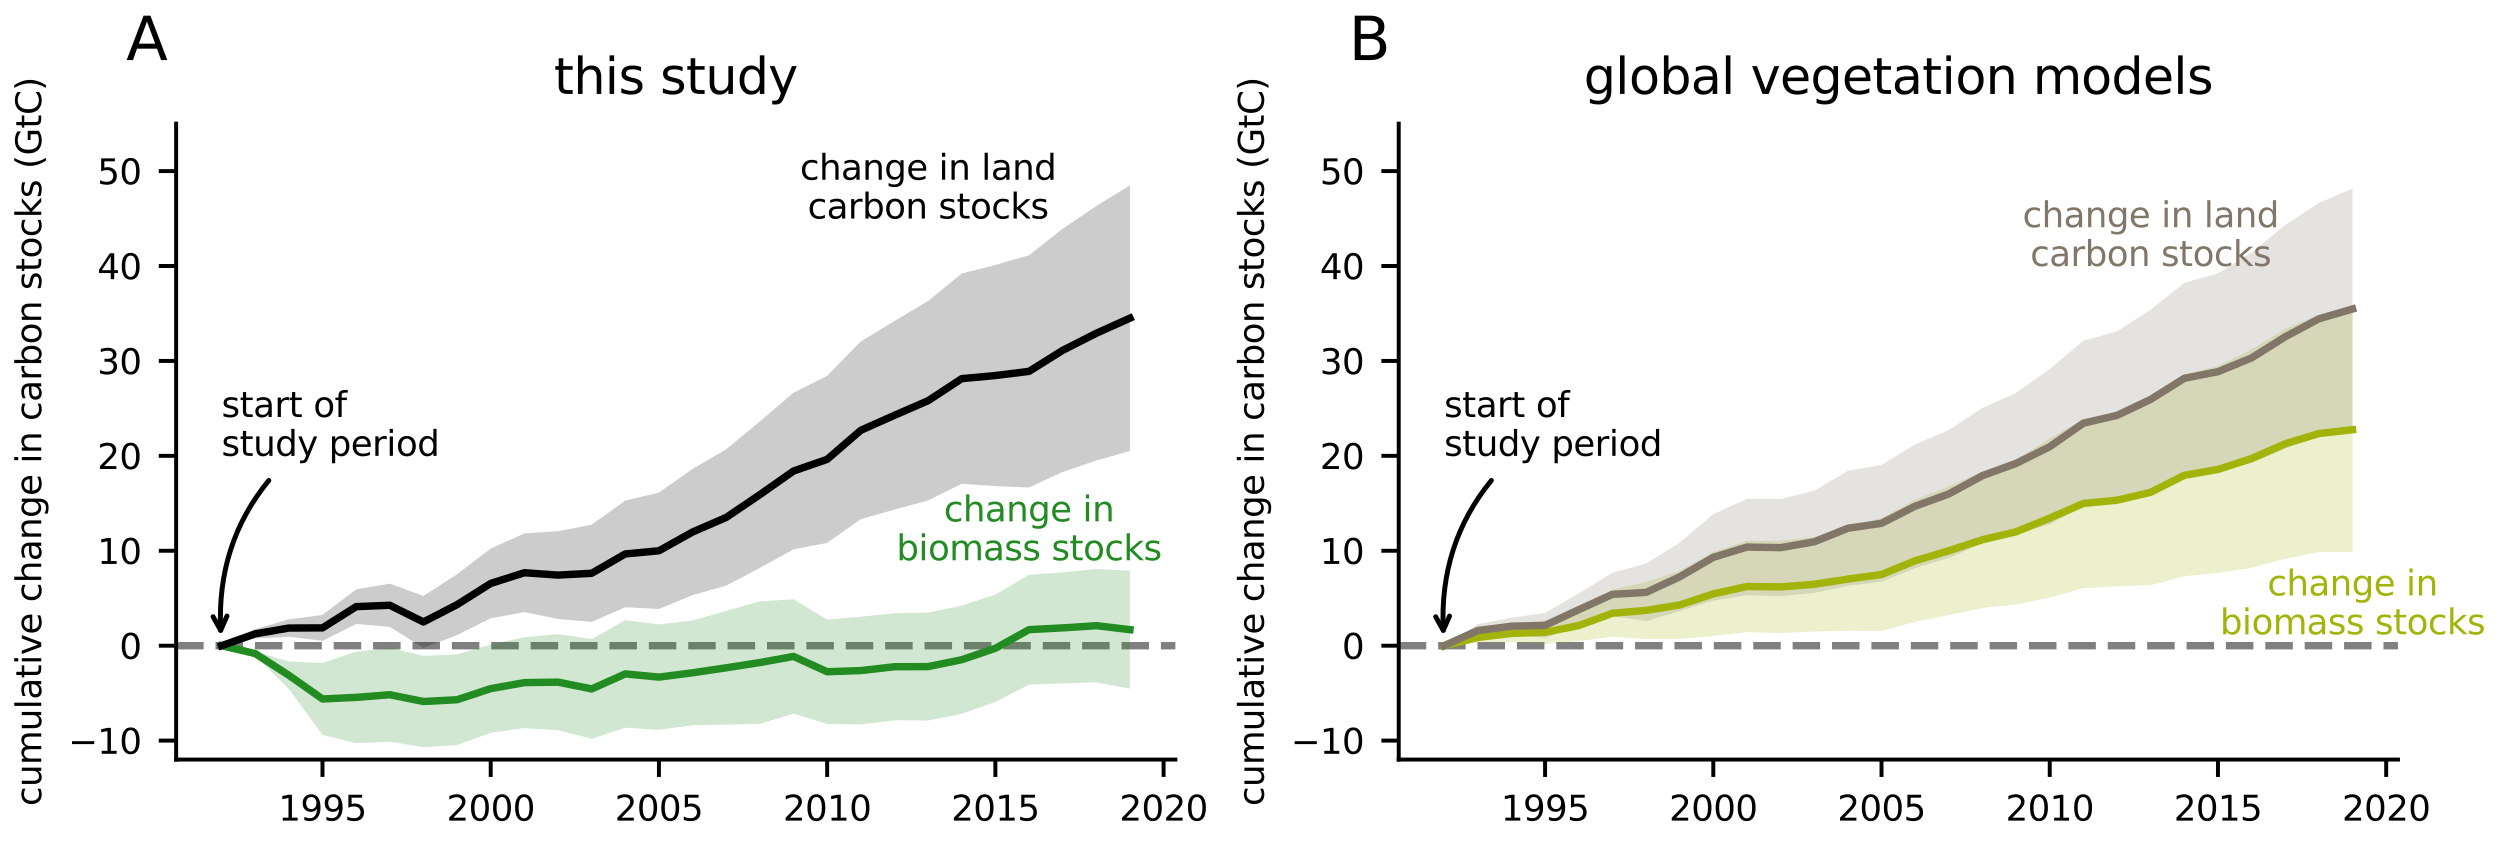 <?xml version="1.0" encoding="utf-8" standalone="no"?>
<!DOCTYPE svg PUBLIC "-//W3C//DTD SVG 1.1//EN"
  "http://www.w3.org/Graphics/SVG/1.1/DTD/svg11.dtd">
<svg xmlns:xlink="http://www.w3.org/1999/xlink" width="504.567pt" height="170.079pt" viewBox="0 0 504.567 170.079" xmlns="http://www.w3.org/2000/svg" version="1.1">
 <defs>
  <style type="text/css">*{stroke-linejoin: round; stroke-linecap: butt}</style>
 </defs>
 <g id="figure_1">
  <g id="patch_1">
   <path d="M 0 170.079 
L 504.567 170.079 
L 504.567 0 
L 0 0 
z
" style="fill: #ffffff"/>
  </g>
  <g id="axes_1">
   <g id="patch_2">
    <path d="M 35.548 153.304 
L 237.221 153.304 
L 237.221 24.953 
L 35.548 24.953 
z
" style="fill: #ffffff"/>
   </g>
   <g id="line2d_1">
    <path d="M 35.548 130.316 
L 237.221 130.316 
" clip-path="url(#p53f816cfec)" style="fill: none; stroke-dasharray: 5.55,2.4; stroke-dashoffset: 0; stroke: #808080; stroke-width: 1.5"/>
   </g>
   <g id="PolyCollection_1">
    <defs>
     <path id="m310370e61e" d="M 51.506 -38.558 
L 51.506 -37.781 
L 58.296 -31.016 
L 65.086 -21.743 
L 71.877 -20.074 
L 78.667 -20.386 
L 85.457 -19.276 
L 92.248 -19.718 
L 99.038 -22.182 
L 105.828 -23.138 
L 112.619 -22.695 
L 119.409 -20.983 
L 126.199 -23.212 
L 132.99 -22.79 
L 139.78 -23.722 
L 146.57 -23.822 
L 153.361 -23.989 
L 160.151 -26.044 
L 166.941 -23.975 
L 173.732 -23.86 
L 180.522 -24.698 
L 187.312 -24.655 
L 194.103 -26.012 
L 200.893 -28.4 
L 207.683 -31.931 
L 214.474 -32.141 
L 221.264 -32.372 
L 228.054 -31.074 
L 228.054 -54.916 
L 228.054 -54.916 
L 221.264 -55.23 
L 214.474 -54.574 
L 207.683 -54.062 
L 200.893 -50.082 
L 194.103 -47.842 
L 187.312 -46.434 
L 180.522 -46.331 
L 173.732 -45.612 
L 166.941 -45.029 
L 160.151 -49.136 
L 153.361 -48.726 
L 146.57 -46.776 
L 139.78 -44.859 
L 132.99 -44.046 
L 126.199 -44.924 
L 119.409 -41.09 
L 112.619 -42.11 
L 105.828 -41.483 
L 99.038 -40.009 
L 92.248 -37.988 
L 85.457 -37.717 
L 78.667 -39.345 
L 71.877 -38.581 
L 65.086 -36.27 
L 58.296 -36.56 
L 51.506 -38.558 
z
"/>
    </defs>
    <g clip-path="url(#p53f816cfec)">
     <use xlink:href="#m310370e61e" x="0" y="170.079" style="fill: #228b22; fill-opacity: 0.2"/>
    </g>
   </g>
   <g id="PolyCollection_2">
    <defs>
     <path id="m78dcbfe48a" d="M 44.715 -39.763 
L 44.715 -39.763 
L 51.506 -41.207 
L 58.296 -41.559 
L 65.086 -40.741 
L 71.877 -44.153 
L 78.667 -43.555 
L 85.457 -39.304 
L 92.248 -41.911 
L 99.038 -45.29 
L 105.828 -46.54 
L 112.619 -45.147 
L 119.409 -44.572 
L 126.199 -47.52 
L 132.99 -47.177 
L 139.78 -49.965 
L 146.57 -51.891 
L 153.361 -55.46 
L 160.151 -59.208 
L 166.941 -60.513 
L 173.732 -65.299 
L 180.522 -67.236 
L 187.312 -69.082 
L 194.103 -72.436 
L 200.893 -71.961 
L 207.683 -71.698 
L 214.474 -74.824 
L 221.264 -77.147 
L 228.054 -79.059 
L 228.054 -132.681 
L 228.054 -132.681 
L 221.264 -128.495 
L 214.474 -123.911 
L 207.683 -118.554 
L 200.893 -116.61 
L 194.103 -114.881 
L 187.312 -109.325 
L 180.522 -105.288 
L 173.732 -101.175 
L 166.941 -94.235 
L 160.151 -90.821 
L 153.361 -85.034 
L 146.57 -79.409 
L 139.78 -75.45 
L 132.99 -70.664 
L 126.199 -69.049 
L 119.409 -64.18 
L 112.619 -62.87 
L 105.828 -62.429 
L 99.038 -59.365 
L 92.248 -54.182 
L 85.457 -49.795 
L 78.667 -52.286 
L 71.877 -51.127 
L 65.086 -45.973 
L 58.296 -45.087 
L 51.506 -43.107 
L 44.715 -39.763 
z
"/>
    </defs>
    <g clip-path="url(#p53f816cfec)">
     <use xlink:href="#m78dcbfe48a" x="0" y="170.079" style="fill-opacity: 0.2"/>
    </g>
   </g>
   <g id="matplotlib.axis_1">
    <g id="xtick_1">
     <g id="line2d_2">
      <defs>
       <path id="m36466e29ec" d="M 0 0 
L 0 3.5 
" style="stroke: #000000; stroke-width: 0.8"/>
      </defs>
      <g>
       <use xlink:href="#m36466e29ec" x="65.086" y="153.304" style="stroke: #000000; stroke-width: 0.8"/>
      </g>
     </g>
     <g id="text_1">
      <!-- 1995 -->
      <g transform="translate(56.179 165.623) scale(0.07 -0.07)">
       <defs>
        <path id="DejaVuSans-31" d="M 794 531 
L 1825 531 
L 1825 4091 
L 703 3866 
L 703 4441 
L 1819 4666 
L 2450 4666 
L 2450 531 
L 3481 531 
L 3481 0 
L 794 0 
L 794 531 
z
" transform="scale(0.016)"/>
        <path id="DejaVuSans-39" d="M 703 97 
L 703 672 
Q 941 559 1184 500 
Q 1428 441 1663 441 
Q 2288 441 2617 861 
Q 2947 1281 2994 2138 
Q 2813 1869 2534 1725 
Q 2256 1581 1919 1581 
Q 1219 1581 811 2004 
Q 403 2428 403 3163 
Q 403 3881 828 4315 
Q 1253 4750 1959 4750 
Q 2769 4750 3195 4129 
Q 3622 3509 3622 2328 
Q 3622 1225 3098 567 
Q 2575 -91 1691 -91 
Q 1453 -91 1209 -44 
Q 966 3 703 97 
z
M 1959 2075 
Q 2384 2075 2632 2365 
Q 2881 2656 2881 3163 
Q 2881 3666 2632 3958 
Q 2384 4250 1959 4250 
Q 1534 4250 1286 3958 
Q 1038 3666 1038 3163 
Q 1038 2656 1286 2365 
Q 1534 2075 1959 2075 
z
" transform="scale(0.016)"/>
        <path id="DejaVuSans-35" d="M 691 4666 
L 3169 4666 
L 3169 4134 
L 1269 4134 
L 1269 2991 
Q 1406 3038 1543 3061 
Q 1681 3084 1819 3084 
Q 2600 3084 3056 2656 
Q 3513 2228 3513 1497 
Q 3513 744 3044 326 
Q 2575 -91 1722 -91 
Q 1428 -91 1123 -41 
Q 819 9 494 109 
L 494 744 
Q 775 591 1075 516 
Q 1375 441 1709 441 
Q 2250 441 2565 725 
Q 2881 1009 2881 1497 
Q 2881 1984 2565 2268 
Q 2250 2553 1709 2553 
Q 1456 2553 1204 2497 
Q 953 2441 691 2322 
L 691 4666 
z
" transform="scale(0.016)"/>
       </defs>
       <use xlink:href="#DejaVuSans-31"/>
       <use xlink:href="#DejaVuSans-39" x="63.623"/>
       <use xlink:href="#DejaVuSans-39" x="127.246"/>
       <use xlink:href="#DejaVuSans-35" x="190.869"/>
      </g>
     </g>
    </g>
    <g id="xtick_2">
     <g id="line2d_3">
      <g>
       <use xlink:href="#m36466e29ec" x="99.038" y="153.304" style="stroke: #000000; stroke-width: 0.8"/>
      </g>
     </g>
     <g id="text_2">
      <!-- 2000 -->
      <g transform="translate(90.13 165.623) scale(0.07 -0.07)">
       <defs>
        <path id="DejaVuSans-32" d="M 1228 531 
L 3431 531 
L 3431 0 
L 469 0 
L 469 531 
Q 828 903 1448 1529 
Q 2069 2156 2228 2338 
Q 2531 2678 2651 2914 
Q 2772 3150 2772 3378 
Q 2772 3750 2511 3984 
Q 2250 4219 1831 4219 
Q 1534 4219 1204 4116 
Q 875 4013 500 3803 
L 500 4441 
Q 881 4594 1212 4672 
Q 1544 4750 1819 4750 
Q 2544 4750 2975 4387 
Q 3406 4025 3406 3419 
Q 3406 3131 3298 2873 
Q 3191 2616 2906 2266 
Q 2828 2175 2409 1742 
Q 1991 1309 1228 531 
z
" transform="scale(0.016)"/>
        <path id="DejaVuSans-30" d="M 2034 4250 
Q 1547 4250 1301 3770 
Q 1056 3291 1056 2328 
Q 1056 1369 1301 889 
Q 1547 409 2034 409 
Q 2525 409 2770 889 
Q 3016 1369 3016 2328 
Q 3016 3291 2770 3770 
Q 2525 4250 2034 4250 
z
M 2034 4750 
Q 2819 4750 3233 4129 
Q 3647 3509 3647 2328 
Q 3647 1150 3233 529 
Q 2819 -91 2034 -91 
Q 1250 -91 836 529 
Q 422 1150 422 2328 
Q 422 3509 836 4129 
Q 1250 4750 2034 4750 
z
" transform="scale(0.016)"/>
       </defs>
       <use xlink:href="#DejaVuSans-32"/>
       <use xlink:href="#DejaVuSans-30" x="63.623"/>
       <use xlink:href="#DejaVuSans-30" x="127.246"/>
       <use xlink:href="#DejaVuSans-30" x="190.869"/>
      </g>
     </g>
    </g>
    <g id="xtick_3">
     <g id="line2d_4">
      <g>
       <use xlink:href="#m36466e29ec" x="132.99" y="153.304" style="stroke: #000000; stroke-width: 0.8"/>
      </g>
     </g>
     <g id="text_3">
      <!-- 2005 -->
      <g transform="translate(124.082 165.623) scale(0.07 -0.07)">
       <use xlink:href="#DejaVuSans-32"/>
       <use xlink:href="#DejaVuSans-30" x="63.623"/>
       <use xlink:href="#DejaVuSans-30" x="127.246"/>
       <use xlink:href="#DejaVuSans-35" x="190.869"/>
      </g>
     </g>
    </g>
    <g id="xtick_4">
     <g id="line2d_5">
      <g>
       <use xlink:href="#m36466e29ec" x="166.941" y="153.304" style="stroke: #000000; stroke-width: 0.8"/>
      </g>
     </g>
     <g id="text_4">
      <!-- 2010 -->
      <g transform="translate(158.034 165.623) scale(0.07 -0.07)">
       <use xlink:href="#DejaVuSans-32"/>
       <use xlink:href="#DejaVuSans-30" x="63.623"/>
       <use xlink:href="#DejaVuSans-31" x="127.246"/>
       <use xlink:href="#DejaVuSans-30" x="190.869"/>
      </g>
     </g>
    </g>
    <g id="xtick_5">
     <g id="line2d_6">
      <g>
       <use xlink:href="#m36466e29ec" x="200.893" y="153.304" style="stroke: #000000; stroke-width: 0.8"/>
      </g>
     </g>
     <g id="text_5">
      <!-- 2015 -->
      <g transform="translate(191.985 165.623) scale(0.07 -0.07)">
       <use xlink:href="#DejaVuSans-32"/>
       <use xlink:href="#DejaVuSans-30" x="63.623"/>
       <use xlink:href="#DejaVuSans-31" x="127.246"/>
       <use xlink:href="#DejaVuSans-35" x="190.869"/>
      </g>
     </g>
    </g>
    <g id="xtick_6">
     <g id="line2d_7">
      <g>
       <use xlink:href="#m36466e29ec" x="234.845" y="153.304" style="stroke: #000000; stroke-width: 0.8"/>
      </g>
     </g>
     <g id="text_6">
      <!-- 2020 -->
      <g transform="translate(225.937 165.623) scale(0.07 -0.07)">
       <use xlink:href="#DejaVuSans-32"/>
       <use xlink:href="#DejaVuSans-30" x="63.623"/>
       <use xlink:href="#DejaVuSans-32" x="127.246"/>
       <use xlink:href="#DejaVuSans-30" x="190.869"/>
      </g>
     </g>
    </g>
   </g>
   <g id="matplotlib.axis_2">
    <g id="ytick_1">
     <g id="line2d_8">
      <defs>
       <path id="m890a740740" d="M 0 0 
L -3.5 0 
" style="stroke: #000000; stroke-width: 0.8"/>
      </defs>
      <g>
       <use xlink:href="#m890a740740" x="35.548" y="149.472" style="stroke: #000000; stroke-width: 0.8"/>
      </g>
     </g>
     <g id="text_7">
      <!-- −10 -->
      <g transform="translate(13.775 152.132) scale(0.07 -0.07)">
       <defs>
        <path id="DejaVuSans-2212" d="M 678 2272 
L 4684 2272 
L 4684 1741 
L 678 1741 
L 678 2272 
z
" transform="scale(0.016)"/>
       </defs>
       <use xlink:href="#DejaVuSans-2212"/>
       <use xlink:href="#DejaVuSans-31" x="83.789"/>
       <use xlink:href="#DejaVuSans-30" x="147.412"/>
      </g>
     </g>
    </g>
    <g id="ytick_2">
     <g id="line2d_9">
      <g>
       <use xlink:href="#m890a740740" x="35.548" y="130.316" style="stroke: #000000; stroke-width: 0.8"/>
      </g>
     </g>
     <g id="text_8">
      <!-- 0 -->
      <g transform="translate(24.094 132.975) scale(0.07 -0.07)">
       <use xlink:href="#DejaVuSans-30"/>
      </g>
     </g>
    </g>
    <g id="ytick_3">
     <g id="line2d_10">
      <g>
       <use xlink:href="#m890a740740" x="35.548" y="111.159" style="stroke: #000000; stroke-width: 0.8"/>
      </g>
     </g>
     <g id="text_9">
      <!-- 10 -->
      <g transform="translate(19.641 113.818) scale(0.07 -0.07)">
       <use xlink:href="#DejaVuSans-31"/>
       <use xlink:href="#DejaVuSans-30" x="63.623"/>
      </g>
     </g>
    </g>
    <g id="ytick_4">
     <g id="line2d_11">
      <g>
       <use xlink:href="#m890a740740" x="35.548" y="92.002" style="stroke: #000000; stroke-width: 0.8"/>
      </g>
     </g>
     <g id="text_10">
      <!-- 20 -->
      <g transform="translate(19.641 94.661) scale(0.07 -0.07)">
       <use xlink:href="#DejaVuSans-32"/>
       <use xlink:href="#DejaVuSans-30" x="63.623"/>
      </g>
     </g>
    </g>
    <g id="ytick_5">
     <g id="line2d_12">
      <g>
       <use xlink:href="#m890a740740" x="35.548" y="72.845" style="stroke: #000000; stroke-width: 0.8"/>
      </g>
     </g>
     <g id="text_11">
      <!-- 30 -->
      <g transform="translate(19.641 75.504) scale(0.07 -0.07)">
       <defs>
        <path id="DejaVuSans-33" d="M 2597 2516 
Q 3050 2419 3304 2112 
Q 3559 1806 3559 1356 
Q 3559 666 3084 287 
Q 2609 -91 1734 -91 
Q 1441 -91 1130 -33 
Q 819 25 488 141 
L 488 750 
Q 750 597 1062 519 
Q 1375 441 1716 441 
Q 2309 441 2620 675 
Q 2931 909 2931 1356 
Q 2931 1769 2642 2001 
Q 2353 2234 1838 2234 
L 1294 2234 
L 1294 2753 
L 1863 2753 
Q 2328 2753 2575 2939 
Q 2822 3125 2822 3475 
Q 2822 3834 2567 4026 
Q 2313 4219 1838 4219 
Q 1578 4219 1281 4162 
Q 984 4106 628 3988 
L 628 4550 
Q 988 4650 1302 4700 
Q 1616 4750 1894 4750 
Q 2613 4750 3031 4423 
Q 3450 4097 3450 3541 
Q 3450 3153 3228 2886 
Q 3006 2619 2597 2516 
z
" transform="scale(0.016)"/>
       </defs>
       <use xlink:href="#DejaVuSans-33"/>
       <use xlink:href="#DejaVuSans-30" x="63.623"/>
      </g>
     </g>
    </g>
    <g id="ytick_6">
     <g id="line2d_13">
      <g>
       <use xlink:href="#m890a740740" x="35.548" y="53.688" style="stroke: #000000; stroke-width: 0.8"/>
      </g>
     </g>
     <g id="text_12">
      <!-- 40 -->
      <g transform="translate(19.641 56.348) scale(0.07 -0.07)">
       <defs>
        <path id="DejaVuSans-34" d="M 2419 4116 
L 825 1625 
L 2419 1625 
L 2419 4116 
z
M 2253 4666 
L 3047 4666 
L 3047 1625 
L 3713 1625 
L 3713 1100 
L 3047 1100 
L 3047 0 
L 2419 0 
L 2419 1100 
L 313 1100 
L 313 1709 
L 2253 4666 
z
" transform="scale(0.016)"/>
       </defs>
       <use xlink:href="#DejaVuSans-34"/>
       <use xlink:href="#DejaVuSans-30" x="63.623"/>
      </g>
     </g>
    </g>
    <g id="ytick_7">
     <g id="line2d_14">
      <g>
       <use xlink:href="#m890a740740" x="35.548" y="34.531" style="stroke: #000000; stroke-width: 0.8"/>
      </g>
     </g>
     <g id="text_13">
      <!-- 50 -->
      <g transform="translate(19.641 37.191) scale(0.07 -0.07)">
       <use xlink:href="#DejaVuSans-35"/>
       <use xlink:href="#DejaVuSans-30" x="63.623"/>
      </g>
     </g>
    </g>
    <g id="text_14">
     <!-- cumulative change in carbon stocks (GtC) -->
     <g transform="translate(8.319 162.679) rotate(-90) scale(0.07 -0.07)">
      <defs>
       <path id="DejaVuSans-63" d="M 3122 3366 
L 3122 2828 
Q 2878 2963 2633 3030 
Q 2388 3097 2138 3097 
Q 1578 3097 1268 2742 
Q 959 2388 959 1747 
Q 959 1106 1268 751 
Q 1578 397 2138 397 
Q 2388 397 2633 464 
Q 2878 531 3122 666 
L 3122 134 
Q 2881 22 2623 -34 
Q 2366 -91 2075 -91 
Q 1284 -91 818 406 
Q 353 903 353 1747 
Q 353 2603 823 3093 
Q 1294 3584 2113 3584 
Q 2378 3584 2631 3529 
Q 2884 3475 3122 3366 
z
" transform="scale(0.016)"/>
       <path id="DejaVuSans-75" d="M 544 1381 
L 544 3500 
L 1119 3500 
L 1119 1403 
Q 1119 906 1312 657 
Q 1506 409 1894 409 
Q 2359 409 2629 706 
Q 2900 1003 2900 1516 
L 2900 3500 
L 3475 3500 
L 3475 0 
L 2900 0 
L 2900 538 
Q 2691 219 2414 64 
Q 2138 -91 1772 -91 
Q 1169 -91 856 284 
Q 544 659 544 1381 
z
M 1991 3584 
L 1991 3584 
z
" transform="scale(0.016)"/>
       <path id="DejaVuSans-6d" d="M 3328 2828 
Q 3544 3216 3844 3400 
Q 4144 3584 4550 3584 
Q 5097 3584 5394 3201 
Q 5691 2819 5691 2113 
L 5691 0 
L 5113 0 
L 5113 2094 
Q 5113 2597 4934 2840 
Q 4756 3084 4391 3084 
Q 3944 3084 3684 2787 
Q 3425 2491 3425 1978 
L 3425 0 
L 2847 0 
L 2847 2094 
Q 2847 2600 2669 2842 
Q 2491 3084 2119 3084 
Q 1678 3084 1418 2786 
Q 1159 2488 1159 1978 
L 1159 0 
L 581 0 
L 581 3500 
L 1159 3500 
L 1159 2956 
Q 1356 3278 1631 3431 
Q 1906 3584 2284 3584 
Q 2666 3584 2933 3390 
Q 3200 3197 3328 2828 
z
" transform="scale(0.016)"/>
       <path id="DejaVuSans-6c" d="M 603 4863 
L 1178 4863 
L 1178 0 
L 603 0 
L 603 4863 
z
" transform="scale(0.016)"/>
       <path id="DejaVuSans-61" d="M 2194 1759 
Q 1497 1759 1228 1600 
Q 959 1441 959 1056 
Q 959 750 1161 570 
Q 1363 391 1709 391 
Q 2188 391 2477 730 
Q 2766 1069 2766 1631 
L 2766 1759 
L 2194 1759 
z
M 3341 1997 
L 3341 0 
L 2766 0 
L 2766 531 
Q 2569 213 2275 61 
Q 1981 -91 1556 -91 
Q 1019 -91 701 211 
Q 384 513 384 1019 
Q 384 1609 779 1909 
Q 1175 2209 1959 2209 
L 2766 2209 
L 2766 2266 
Q 2766 2663 2505 2880 
Q 2244 3097 1772 3097 
Q 1472 3097 1187 3025 
Q 903 2953 641 2809 
L 641 3341 
Q 956 3463 1253 3523 
Q 1550 3584 1831 3584 
Q 2591 3584 2966 3190 
Q 3341 2797 3341 1997 
z
" transform="scale(0.016)"/>
       <path id="DejaVuSans-74" d="M 1172 4494 
L 1172 3500 
L 2356 3500 
L 2356 3053 
L 1172 3053 
L 1172 1153 
Q 1172 725 1289 603 
Q 1406 481 1766 481 
L 2356 481 
L 2356 0 
L 1766 0 
Q 1100 0 847 248 
Q 594 497 594 1153 
L 594 3053 
L 172 3053 
L 172 3500 
L 594 3500 
L 594 4494 
L 1172 4494 
z
" transform="scale(0.016)"/>
       <path id="DejaVuSans-69" d="M 603 3500 
L 1178 3500 
L 1178 0 
L 603 0 
L 603 3500 
z
M 603 4863 
L 1178 4863 
L 1178 4134 
L 603 4134 
L 603 4863 
z
" transform="scale(0.016)"/>
       <path id="DejaVuSans-76" d="M 191 3500 
L 800 3500 
L 1894 563 
L 2988 3500 
L 3597 3500 
L 2284 0 
L 1503 0 
L 191 3500 
z
" transform="scale(0.016)"/>
       <path id="DejaVuSans-65" d="M 3597 1894 
L 3597 1613 
L 953 1613 
Q 991 1019 1311 708 
Q 1631 397 2203 397 
Q 2534 397 2845 478 
Q 3156 559 3463 722 
L 3463 178 
Q 3153 47 2828 -22 
Q 2503 -91 2169 -91 
Q 1331 -91 842 396 
Q 353 884 353 1716 
Q 353 2575 817 3079 
Q 1281 3584 2069 3584 
Q 2775 3584 3186 3129 
Q 3597 2675 3597 1894 
z
M 3022 2063 
Q 3016 2534 2758 2815 
Q 2500 3097 2075 3097 
Q 1594 3097 1305 2825 
Q 1016 2553 972 2059 
L 3022 2063 
z
" transform="scale(0.016)"/>
       <path id="DejaVuSans-20" transform="scale(0.016)"/>
       <path id="DejaVuSans-68" d="M 3513 2113 
L 3513 0 
L 2938 0 
L 2938 2094 
Q 2938 2591 2744 2837 
Q 2550 3084 2163 3084 
Q 1697 3084 1428 2787 
Q 1159 2491 1159 1978 
L 1159 0 
L 581 0 
L 581 4863 
L 1159 4863 
L 1159 2956 
Q 1366 3272 1645 3428 
Q 1925 3584 2291 3584 
Q 2894 3584 3203 3211 
Q 3513 2838 3513 2113 
z
" transform="scale(0.016)"/>
       <path id="DejaVuSans-6e" d="M 3513 2113 
L 3513 0 
L 2938 0 
L 2938 2094 
Q 2938 2591 2744 2837 
Q 2550 3084 2163 3084 
Q 1697 3084 1428 2787 
Q 1159 2491 1159 1978 
L 1159 0 
L 581 0 
L 581 3500 
L 1159 3500 
L 1159 2956 
Q 1366 3272 1645 3428 
Q 1925 3584 2291 3584 
Q 2894 3584 3203 3211 
Q 3513 2838 3513 2113 
z
" transform="scale(0.016)"/>
       <path id="DejaVuSans-67" d="M 2906 1791 
Q 2906 2416 2648 2759 
Q 2391 3103 1925 3103 
Q 1463 3103 1205 2759 
Q 947 2416 947 1791 
Q 947 1169 1205 825 
Q 1463 481 1925 481 
Q 2391 481 2648 825 
Q 2906 1169 2906 1791 
z
M 3481 434 
Q 3481 -459 3084 -895 
Q 2688 -1331 1869 -1331 
Q 1566 -1331 1297 -1286 
Q 1028 -1241 775 -1147 
L 775 -588 
Q 1028 -725 1275 -790 
Q 1522 -856 1778 -856 
Q 2344 -856 2625 -561 
Q 2906 -266 2906 331 
L 2906 616 
Q 2728 306 2450 153 
Q 2172 0 1784 0 
Q 1141 0 747 490 
Q 353 981 353 1791 
Q 353 2603 747 3093 
Q 1141 3584 1784 3584 
Q 2172 3584 2450 3431 
Q 2728 3278 2906 2969 
L 2906 3500 
L 3481 3500 
L 3481 434 
z
" transform="scale(0.016)"/>
       <path id="DejaVuSans-72" d="M 2631 2963 
Q 2534 3019 2420 3045 
Q 2306 3072 2169 3072 
Q 1681 3072 1420 2755 
Q 1159 2438 1159 1844 
L 1159 0 
L 581 0 
L 581 3500 
L 1159 3500 
L 1159 2956 
Q 1341 3275 1631 3429 
Q 1922 3584 2338 3584 
Q 2397 3584 2469 3576 
Q 2541 3569 2628 3553 
L 2631 2963 
z
" transform="scale(0.016)"/>
       <path id="DejaVuSans-62" d="M 3116 1747 
Q 3116 2381 2855 2742 
Q 2594 3103 2138 3103 
Q 1681 3103 1420 2742 
Q 1159 2381 1159 1747 
Q 1159 1113 1420 752 
Q 1681 391 2138 391 
Q 2594 391 2855 752 
Q 3116 1113 3116 1747 
z
M 1159 2969 
Q 1341 3281 1617 3432 
Q 1894 3584 2278 3584 
Q 2916 3584 3314 3078 
Q 3713 2572 3713 1747 
Q 3713 922 3314 415 
Q 2916 -91 2278 -91 
Q 1894 -91 1617 61 
Q 1341 213 1159 525 
L 1159 0 
L 581 0 
L 581 4863 
L 1159 4863 
L 1159 2969 
z
" transform="scale(0.016)"/>
       <path id="DejaVuSans-6f" d="M 1959 3097 
Q 1497 3097 1228 2736 
Q 959 2375 959 1747 
Q 959 1119 1226 758 
Q 1494 397 1959 397 
Q 2419 397 2687 759 
Q 2956 1122 2956 1747 
Q 2956 2369 2687 2733 
Q 2419 3097 1959 3097 
z
M 1959 3584 
Q 2709 3584 3137 3096 
Q 3566 2609 3566 1747 
Q 3566 888 3137 398 
Q 2709 -91 1959 -91 
Q 1206 -91 779 398 
Q 353 888 353 1747 
Q 353 2609 779 3096 
Q 1206 3584 1959 3584 
z
" transform="scale(0.016)"/>
       <path id="DejaVuSans-73" d="M 2834 3397 
L 2834 2853 
Q 2591 2978 2328 3040 
Q 2066 3103 1784 3103 
Q 1356 3103 1142 2972 
Q 928 2841 928 2578 
Q 928 2378 1081 2264 
Q 1234 2150 1697 2047 
L 1894 2003 
Q 2506 1872 2764 1633 
Q 3022 1394 3022 966 
Q 3022 478 2636 193 
Q 2250 -91 1575 -91 
Q 1294 -91 989 -36 
Q 684 19 347 128 
L 347 722 
Q 666 556 975 473 
Q 1284 391 1588 391 
Q 1994 391 2212 530 
Q 2431 669 2431 922 
Q 2431 1156 2273 1281 
Q 2116 1406 1581 1522 
L 1381 1569 
Q 847 1681 609 1914 
Q 372 2147 372 2553 
Q 372 3047 722 3315 
Q 1072 3584 1716 3584 
Q 2034 3584 2315 3537 
Q 2597 3491 2834 3397 
z
" transform="scale(0.016)"/>
       <path id="DejaVuSans-6b" d="M 581 4863 
L 1159 4863 
L 1159 1991 
L 2875 3500 
L 3609 3500 
L 1753 1863 
L 3688 0 
L 2938 0 
L 1159 1709 
L 1159 0 
L 581 0 
L 581 4863 
z
" transform="scale(0.016)"/>
       <path id="DejaVuSans-28" d="M 1984 4856 
Q 1566 4138 1362 3434 
Q 1159 2731 1159 2009 
Q 1159 1288 1364 580 
Q 1569 -128 1984 -844 
L 1484 -844 
Q 1016 -109 783 600 
Q 550 1309 550 2009 
Q 550 2706 781 3412 
Q 1013 4119 1484 4856 
L 1984 4856 
z
" transform="scale(0.016)"/>
       <path id="DejaVuSans-47" d="M 3809 666 
L 3809 1919 
L 2778 1919 
L 2778 2438 
L 4434 2438 
L 4434 434 
Q 4069 175 3628 42 
Q 3188 -91 2688 -91 
Q 1594 -91 976 548 
Q 359 1188 359 2328 
Q 359 3472 976 4111 
Q 1594 4750 2688 4750 
Q 3144 4750 3555 4637 
Q 3966 4525 4313 4306 
L 4313 3634 
Q 3963 3931 3569 4081 
Q 3175 4231 2741 4231 
Q 1884 4231 1454 3753 
Q 1025 3275 1025 2328 
Q 1025 1384 1454 906 
Q 1884 428 2741 428 
Q 3075 428 3337 486 
Q 3600 544 3809 666 
z
" transform="scale(0.016)"/>
       <path id="DejaVuSans-43" d="M 4122 4306 
L 4122 3641 
Q 3803 3938 3442 4084 
Q 3081 4231 2675 4231 
Q 1875 4231 1450 3742 
Q 1025 3253 1025 2328 
Q 1025 1406 1450 917 
Q 1875 428 2675 428 
Q 3081 428 3442 575 
Q 3803 722 4122 1019 
L 4122 359 
Q 3791 134 3420 21 
Q 3050 -91 2638 -91 
Q 1578 -91 968 557 
Q 359 1206 359 2328 
Q 359 3453 968 4101 
Q 1578 4750 2638 4750 
Q 3056 4750 3426 4639 
Q 3797 4528 4122 4306 
z
" transform="scale(0.016)"/>
       <path id="DejaVuSans-29" d="M 513 4856 
L 1013 4856 
Q 1481 4119 1714 3412 
Q 1947 2706 1947 2009 
Q 1947 1309 1714 600 
Q 1481 -109 1013 -844 
L 513 -844 
Q 928 -128 1133 580 
Q 1338 1288 1338 2009 
Q 1338 2731 1133 3434 
Q 928 4138 513 4856 
z
" transform="scale(0.016)"/>
      </defs>
      <use xlink:href="#DejaVuSans-63"/>
      <use xlink:href="#DejaVuSans-75" x="54.98"/>
      <use xlink:href="#DejaVuSans-6d" x="118.359"/>
      <use xlink:href="#DejaVuSans-75" x="215.771"/>
      <use xlink:href="#DejaVuSans-6c" x="279.15"/>
      <use xlink:href="#DejaVuSans-61" x="306.934"/>
      <use xlink:href="#DejaVuSans-74" x="368.213"/>
      <use xlink:href="#DejaVuSans-69" x="407.422"/>
      <use xlink:href="#DejaVuSans-76" x="435.205"/>
      <use xlink:href="#DejaVuSans-65" x="494.385"/>
      <use xlink:href="#DejaVuSans-20" x="555.908"/>
      <use xlink:href="#DejaVuSans-63" x="587.695"/>
      <use xlink:href="#DejaVuSans-68" x="642.676"/>
      <use xlink:href="#DejaVuSans-61" x="706.055"/>
      <use xlink:href="#DejaVuSans-6e" x="767.334"/>
      <use xlink:href="#DejaVuSans-67" x="830.713"/>
      <use xlink:href="#DejaVuSans-65" x="894.189"/>
      <use xlink:href="#DejaVuSans-20" x="955.713"/>
      <use xlink:href="#DejaVuSans-69" x="987.5"/>
      <use xlink:href="#DejaVuSans-6e" x="1015.283"/>
      <use xlink:href="#DejaVuSans-20" x="1078.662"/>
      <use xlink:href="#DejaVuSans-63" x="1110.449"/>
      <use xlink:href="#DejaVuSans-61" x="1165.43"/>
      <use xlink:href="#DejaVuSans-72" x="1226.709"/>
      <use xlink:href="#DejaVuSans-62" x="1267.822"/>
      <use xlink:href="#DejaVuSans-6f" x="1331.299"/>
      <use xlink:href="#DejaVuSans-6e" x="1392.48"/>
      <use xlink:href="#DejaVuSans-20" x="1455.859"/>
      <use xlink:href="#DejaVuSans-73" x="1487.646"/>
      <use xlink:href="#DejaVuSans-74" x="1539.746"/>
      <use xlink:href="#DejaVuSans-6f" x="1578.955"/>
      <use xlink:href="#DejaVuSans-63" x="1640.137"/>
      <use xlink:href="#DejaVuSans-6b" x="1695.117"/>
      <use xlink:href="#DejaVuSans-73" x="1753.027"/>
      <use xlink:href="#DejaVuSans-20" x="1805.127"/>
      <use xlink:href="#DejaVuSans-28" x="1836.914"/>
      <use xlink:href="#DejaVuSans-47" x="1875.928"/>
      <use xlink:href="#DejaVuSans-74" x="1953.418"/>
      <use xlink:href="#DejaVuSans-43" x="1992.627"/>
      <use xlink:href="#DejaVuSans-29" x="2062.451"/>
     </g>
    </g>
   </g>
   <g id="line2d_15">
    <path d="M 44.715 130.316 
L 51.506 131.909 
L 58.296 136.291 
L 65.086 141.072 
L 71.877 140.752 
L 78.667 140.213 
L 85.457 141.582 
L 92.248 141.225 
L 99.038 138.984 
L 105.828 137.768 
L 112.619 137.676 
L 119.409 139.042 
L 126.199 136.011 
L 132.99 136.661 
L 139.78 135.788 
L 146.57 134.779 
L 153.361 133.721 
L 160.151 132.489 
L 166.941 135.577 
L 173.732 135.343 
L 180.522 134.564 
L 187.312 134.535 
L 194.103 133.152 
L 200.893 130.838 
L 207.683 127.082 
L 214.474 126.721 
L 221.264 126.278 
L 228.054 127.084 
" clip-path="url(#p53f816cfec)" style="fill: none; stroke: #228b22; stroke-width: 1.5; stroke-linecap: square"/>
   </g>
   <g id="line2d_16">
    <path d="M 44.715 130.316 
L 51.506 127.922 
L 58.296 126.756 
L 65.086 126.722 
L 71.877 122.439 
L 78.667 122.158 
L 85.457 125.529 
L 92.248 122.032 
L 99.038 117.751 
L 105.828 115.594 
L 112.619 116.07 
L 119.409 115.703 
L 126.199 111.794 
L 132.99 111.158 
L 139.78 107.371 
L 146.57 104.429 
L 153.361 99.832 
L 160.151 95.064 
L 166.941 92.705 
L 173.732 86.842 
L 180.522 83.817 
L 187.312 80.875 
L 194.103 76.42 
L 200.893 75.793 
L 207.683 74.953 
L 214.474 70.711 
L 221.264 67.258 
L 228.054 64.209 
" clip-path="url(#p53f816cfec)" style="fill: none; stroke: #000000; stroke-width: 1.5; stroke-linecap: square"/>
   </g>
   <g id="patch_3">
    <path d="M 35.548 153.304 
L 35.548 24.953 
" style="fill: none; stroke: #000000; stroke-width: 0.8; stroke-linejoin: miter; stroke-linecap: square"/>
   </g>
   <g id="patch_4">
    <path d="M 35.548 153.304 
L 237.221 153.304 
" style="fill: none; stroke: #000000; stroke-width: 0.8; stroke-linejoin: miter; stroke-linecap: square"/>
   </g>
   <g id="text_15">
    <!-- change in land -->
    <g transform="translate(161.459 36.271) scale(0.07 -0.07)">
     <defs>
      <path id="DejaVuSans-64" d="M 2906 2969 
L 2906 4863 
L 3481 4863 
L 3481 0 
L 2906 0 
L 2906 525 
Q 2725 213 2448 61 
Q 2172 -91 1784 -91 
Q 1150 -91 751 415 
Q 353 922 353 1747 
Q 353 2572 751 3078 
Q 1150 3584 1784 3584 
Q 2172 3584 2448 3432 
Q 2725 3281 2906 2969 
z
M 947 1747 
Q 947 1113 1208 752 
Q 1469 391 1925 391 
Q 2381 391 2643 752 
Q 2906 1113 2906 1747 
Q 2906 2381 2643 2742 
Q 2381 3103 1925 3103 
Q 1469 3103 1208 2742 
Q 947 2381 947 1747 
z
" transform="scale(0.016)"/>
     </defs>
     <use xlink:href="#DejaVuSans-63"/>
     <use xlink:href="#DejaVuSans-68" x="54.98"/>
     <use xlink:href="#DejaVuSans-61" x="118.359"/>
     <use xlink:href="#DejaVuSans-6e" x="179.639"/>
     <use xlink:href="#DejaVuSans-67" x="243.018"/>
     <use xlink:href="#DejaVuSans-65" x="306.494"/>
     <use xlink:href="#DejaVuSans-20" x="368.018"/>
     <use xlink:href="#DejaVuSans-69" x="399.805"/>
     <use xlink:href="#DejaVuSans-6e" x="427.588"/>
     <use xlink:href="#DejaVuSans-20" x="490.967"/>
     <use xlink:href="#DejaVuSans-6c" x="522.754"/>
     <use xlink:href="#DejaVuSans-61" x="550.537"/>
     <use xlink:href="#DejaVuSans-6e" x="611.816"/>
     <use xlink:href="#DejaVuSans-64" x="675.195"/>
    </g>
    <!-- carbon stocks -->
    <g transform="translate(162.999 44.11) scale(0.07 -0.07)">
     <use xlink:href="#DejaVuSans-63"/>
     <use xlink:href="#DejaVuSans-61" x="54.98"/>
     <use xlink:href="#DejaVuSans-72" x="116.26"/>
     <use xlink:href="#DejaVuSans-62" x="157.373"/>
     <use xlink:href="#DejaVuSans-6f" x="220.85"/>
     <use xlink:href="#DejaVuSans-6e" x="282.031"/>
     <use xlink:href="#DejaVuSans-20" x="345.41"/>
     <use xlink:href="#DejaVuSans-73" x="377.197"/>
     <use xlink:href="#DejaVuSans-74" x="429.297"/>
     <use xlink:href="#DejaVuSans-6f" x="468.506"/>
     <use xlink:href="#DejaVuSans-63" x="529.688"/>
     <use xlink:href="#DejaVuSans-6b" x="584.668"/>
     <use xlink:href="#DejaVuSans-73" x="642.578"/>
    </g>
   </g>
   <g id="text_16">
    <!-- change in -->
    <g style="fill: #228b22" transform="translate(190.499 105.236) scale(0.07 -0.07)">
     <use xlink:href="#DejaVuSans-63"/>
     <use xlink:href="#DejaVuSans-68" x="54.98"/>
     <use xlink:href="#DejaVuSans-61" x="118.359"/>
     <use xlink:href="#DejaVuSans-6e" x="179.639"/>
     <use xlink:href="#DejaVuSans-67" x="243.018"/>
     <use xlink:href="#DejaVuSans-65" x="306.494"/>
     <use xlink:href="#DejaVuSans-20" x="368.018"/>
     <use xlink:href="#DejaVuSans-69" x="399.805"/>
     <use xlink:href="#DejaVuSans-6e" x="427.588"/>
    </g>
    <!-- biomass stocks -->
    <g style="fill: #228b22" transform="translate(180.923 113.074) scale(0.07 -0.07)">
     <use xlink:href="#DejaVuSans-62"/>
     <use xlink:href="#DejaVuSans-69" x="63.477"/>
     <use xlink:href="#DejaVuSans-6f" x="91.26"/>
     <use xlink:href="#DejaVuSans-6d" x="152.441"/>
     <use xlink:href="#DejaVuSans-61" x="249.854"/>
     <use xlink:href="#DejaVuSans-73" x="311.133"/>
     <use xlink:href="#DejaVuSans-73" x="363.232"/>
     <use xlink:href="#DejaVuSans-20" x="415.332"/>
     <use xlink:href="#DejaVuSans-73" x="447.119"/>
     <use xlink:href="#DejaVuSans-74" x="499.219"/>
     <use xlink:href="#DejaVuSans-6f" x="538.428"/>
     <use xlink:href="#DejaVuSans-63" x="599.609"/>
     <use xlink:href="#DejaVuSans-6b" x="654.59"/>
     <use xlink:href="#DejaVuSans-73" x="712.5"/>
    </g>
   </g>
   <g id="patch_5">
    <path d="M 54.245 96.975 
Q 43.712 109.812 44.536 127.207 
" style="fill: none; stroke: #000000; stroke-linecap: round"/>
    <path d="M 45.802 124.344 
L 44.536 127.207 
L 43.005 124.476 
" style="fill: none; stroke: #000000; stroke-linecap: round"/>
   </g>
   <g id="text_17">
    <!-- start of -->
    <g transform="translate(44.715 84.163) scale(0.07 -0.07)">
     <defs>
      <path id="DejaVuSans-66" d="M 2375 4863 
L 2375 4384 
L 1825 4384 
Q 1516 4384 1395 4259 
Q 1275 4134 1275 3809 
L 1275 3500 
L 2222 3500 
L 2222 3053 
L 1275 3053 
L 1275 0 
L 697 0 
L 697 3053 
L 147 3053 
L 147 3500 
L 697 3500 
L 697 3744 
Q 697 4328 969 4595 
Q 1241 4863 1831 4863 
L 2375 4863 
z
" transform="scale(0.016)"/>
     </defs>
     <use xlink:href="#DejaVuSans-73"/>
     <use xlink:href="#DejaVuSans-74" x="52.1"/>
     <use xlink:href="#DejaVuSans-61" x="91.309"/>
     <use xlink:href="#DejaVuSans-72" x="152.588"/>
     <use xlink:href="#DejaVuSans-74" x="193.701"/>
     <use xlink:href="#DejaVuSans-20" x="232.91"/>
     <use xlink:href="#DejaVuSans-6f" x="264.697"/>
     <use xlink:href="#DejaVuSans-66" x="325.879"/>
    </g>
    <!-- study period -->
    <g transform="translate(44.715 92.002) scale(0.07 -0.07)">
     <defs>
      <path id="DejaVuSans-79" d="M 2059 -325 
Q 1816 -950 1584 -1140 
Q 1353 -1331 966 -1331 
L 506 -1331 
L 506 -850 
L 844 -850 
Q 1081 -850 1212 -737 
Q 1344 -625 1503 -206 
L 1606 56 
L 191 3500 
L 800 3500 
L 1894 763 
L 2988 3500 
L 3597 3500 
L 2059 -325 
z
" transform="scale(0.016)"/>
      <path id="DejaVuSans-70" d="M 1159 525 
L 1159 -1331 
L 581 -1331 
L 581 3500 
L 1159 3500 
L 1159 2969 
Q 1341 3281 1617 3432 
Q 1894 3584 2278 3584 
Q 2916 3584 3314 3078 
Q 3713 2572 3713 1747 
Q 3713 922 3314 415 
Q 2916 -91 2278 -91 
Q 1894 -91 1617 61 
Q 1341 213 1159 525 
z
M 3116 1747 
Q 3116 2381 2855 2742 
Q 2594 3103 2138 3103 
Q 1681 3103 1420 2742 
Q 1159 2381 1159 1747 
Q 1159 1113 1420 752 
Q 1681 391 2138 391 
Q 2594 391 2855 752 
Q 3116 1113 3116 1747 
z
" transform="scale(0.016)"/>
     </defs>
     <use xlink:href="#DejaVuSans-73"/>
     <use xlink:href="#DejaVuSans-74" x="52.1"/>
     <use xlink:href="#DejaVuSans-75" x="91.309"/>
     <use xlink:href="#DejaVuSans-64" x="154.688"/>
     <use xlink:href="#DejaVuSans-79" x="218.164"/>
     <use xlink:href="#DejaVuSans-20" x="277.344"/>
     <use xlink:href="#DejaVuSans-70" x="309.131"/>
     <use xlink:href="#DejaVuSans-65" x="372.607"/>
     <use xlink:href="#DejaVuSans-72" x="434.131"/>
     <use xlink:href="#DejaVuSans-69" x="475.244"/>
     <use xlink:href="#DejaVuSans-6f" x="503.027"/>
     <use xlink:href="#DejaVuSans-64" x="564.209"/>
    </g>
   </g>
   <g id="text_18">
    <!-- A -->
    <g transform="translate(25.465 12.118) scale(0.12 -0.12)">
     <defs>
      <path id="DejaVuSans-41" d="M 2188 4044 
L 1331 1722 
L 3047 1722 
L 2188 4044 
z
M 1831 4666 
L 2547 4666 
L 4325 0 
L 3669 0 
L 3244 1197 
L 1141 1197 
L 716 0 
L 50 0 
L 1831 4666 
z
" transform="scale(0.016)"/>
     </defs>
     <use xlink:href="#DejaVuSans-41"/>
    </g>
   </g>
   <g id="text_19">
    <!-- this study -->
    <g transform="translate(111.806 18.953) scale(0.1 -0.1)">
     <use xlink:href="#DejaVuSans-74"/>
     <use xlink:href="#DejaVuSans-68" x="39.209"/>
     <use xlink:href="#DejaVuSans-69" x="102.588"/>
     <use xlink:href="#DejaVuSans-73" x="130.371"/>
     <use xlink:href="#DejaVuSans-20" x="182.471"/>
     <use xlink:href="#DejaVuSans-73" x="214.258"/>
     <use xlink:href="#DejaVuSans-74" x="266.357"/>
     <use xlink:href="#DejaVuSans-75" x="305.566"/>
     <use xlink:href="#DejaVuSans-64" x="368.945"/>
     <use xlink:href="#DejaVuSans-79" x="432.422"/>
    </g>
   </g>
  </g>
  <g id="axes_2">
   <g id="patch_6">
    <path d="M 282.301 153.304 
L 483.974 153.304 
L 483.974 24.953 
L 282.301 24.953 
z
" style="fill: #ffffff"/>
   </g>
   <g id="line2d_17">
    <path d="M 282.301 130.316 
L 483.974 130.316 
" clip-path="url(#pd52a0fd0c1)" style="fill: none; stroke-dasharray: 5.55,2.4; stroke-dashoffset: 0; stroke: #808080; stroke-width: 1.5"/>
   </g>
   <g id="PolyCollection_3">
    <defs>
     <path id="mf4b8e71e04" d="M 291.467 -39.763 
L 291.467 -39.763 
L 298.258 -40.278 
L 305.048 -40.504 
L 311.838 -40.125 
L 318.629 -40.678 
L 325.419 -41.571 
L 332.21 -41.126 
L 339 -41.126 
L 345.79 -41.736 
L 352.581 -42.49 
L 359.371 -42.319 
L 366.161 -42.609 
L 372.952 -42.798 
L 379.742 -42.697 
L 386.532 -44.592 
L 393.323 -45.944 
L 400.113 -47.385 
L 406.903 -48.086 
L 413.694 -49.479 
L 420.484 -51.385 
L 427.274 -51.735 
L 434.065 -51.97 
L 440.855 -53.783 
L 447.645 -54.458 
L 454.436 -55.495 
L 461.226 -57.303 
L 468.016 -58.665 
L 474.807 -58.662 
L 474.807 -108.036 
L 474.807 -108.036 
L 468.016 -106.511 
L 461.226 -103.739 
L 454.436 -99.586 
L 447.645 -96.21 
L 440.855 -94.537 
L 434.065 -89.479 
L 427.274 -86.527 
L 420.484 -85.558 
L 413.694 -81.561 
L 406.903 -77.415 
L 400.113 -74.93 
L 393.323 -71.915 
L 386.532 -69.231 
L 379.742 -65.563 
L 372.952 -63.61 
L 366.161 -61.718 
L 359.371 -60.927 
L 352.581 -60.925 
L 345.79 -58.706 
L 339 -54.848 
L 332.21 -52.648 
L 325.419 -51.039 
L 318.629 -46.965 
L 311.838 -44.82 
L 305.048 -43.988 
L 298.258 -42.581 
L 291.467 -39.763 
z
"/>
    </defs>
    <g clip-path="url(#pd52a0fd0c1)">
     <use xlink:href="#mf4b8e71e04" x="0" y="170.079" style="fill: #a2b409; fill-opacity: 0.2"/>
    </g>
   </g>
   <g id="PolyCollection_4">
    <defs>
     <path id="m4ef1e1c404" d="M 291.467 -39.763 
L 291.467 -39.763 
L 298.258 -41.542 
L 305.048 -41.987 
L 311.838 -41.34 
L 318.629 -43.74 
L 325.419 -45.782 
L 332.21 -44.69 
L 339 -46.769 
L 345.79 -48.878 
L 352.581 -49.938 
L 359.371 -49.73 
L 366.161 -50.418 
L 372.952 -51.871 
L 379.742 -52.665 
L 386.532 -55.437 
L 393.323 -57.486 
L 400.113 -60.394 
L 406.903 -62.298 
L 413.694 -64.242 
L 420.484 -68.039 
L 427.274 -69.289 
L 434.065 -71.364 
L 440.855 -74.456 
L 447.645 -75.188 
L 454.436 -76.608 
L 461.226 -79.547 
L 468.016 -82.343 
L 474.807 -83.421 
L 474.807 -132.025 
L 474.807 -132.025 
L 468.016 -129.128 
L 461.226 -124.675 
L 454.436 -119.087 
L 447.645 -114.939 
L 440.855 -113.001 
L 434.065 -107.586 
L 427.274 -103.204 
L 420.484 -101.311 
L 413.694 -95.604 
L 406.903 -90.797 
L 400.113 -87.761 
L 393.323 -83.292 
L 386.532 -80.393 
L 379.742 -76.258 
L 372.952 -75.064 
L 366.161 -71.054 
L 359.371 -69.363 
L 352.581 -69.401 
L 345.79 -66.311 
L 339 -60.546 
L 332.21 -56.341 
L 325.419 -54.468 
L 318.629 -50.315 
L 311.838 -46.388 
L 305.048 -45.399 
L 298.258 -44.103 
L 291.467 -39.763 
z
"/>
    </defs>
    <g clip-path="url(#pd52a0fd0c1)">
     <use xlink:href="#m4ef1e1c404" x="0" y="170.079" style="fill: #817667; fill-opacity: 0.2"/>
    </g>
   </g>
   <g id="matplotlib.axis_3">
    <g id="xtick_7">
     <g id="line2d_18">
      <g>
       <use xlink:href="#m36466e29ec" x="311.838" y="153.304" style="stroke: #000000; stroke-width: 0.8"/>
      </g>
     </g>
     <g id="text_20">
      <!-- 1995 -->
      <g transform="translate(302.931 165.623) scale(0.07 -0.07)">
       <use xlink:href="#DejaVuSans-31"/>
       <use xlink:href="#DejaVuSans-39" x="63.623"/>
       <use xlink:href="#DejaVuSans-39" x="127.246"/>
       <use xlink:href="#DejaVuSans-35" x="190.869"/>
      </g>
     </g>
    </g>
    <g id="xtick_8">
     <g id="line2d_19">
      <g>
       <use xlink:href="#m36466e29ec" x="345.79" y="153.304" style="stroke: #000000; stroke-width: 0.8"/>
      </g>
     </g>
     <g id="text_21">
      <!-- 2000 -->
      <g transform="translate(336.883 165.623) scale(0.07 -0.07)">
       <use xlink:href="#DejaVuSans-32"/>
       <use xlink:href="#DejaVuSans-30" x="63.623"/>
       <use xlink:href="#DejaVuSans-30" x="127.246"/>
       <use xlink:href="#DejaVuSans-30" x="190.869"/>
      </g>
     </g>
    </g>
    <g id="xtick_9">
     <g id="line2d_20">
      <g>
       <use xlink:href="#m36466e29ec" x="379.742" y="153.304" style="stroke: #000000; stroke-width: 0.8"/>
      </g>
     </g>
     <g id="text_22">
      <!-- 2005 -->
      <g transform="translate(370.834 165.623) scale(0.07 -0.07)">
       <use xlink:href="#DejaVuSans-32"/>
       <use xlink:href="#DejaVuSans-30" x="63.623"/>
       <use xlink:href="#DejaVuSans-30" x="127.246"/>
       <use xlink:href="#DejaVuSans-35" x="190.869"/>
      </g>
     </g>
    </g>
    <g id="xtick_10">
     <g id="line2d_21">
      <g>
       <use xlink:href="#m36466e29ec" x="413.694" y="153.304" style="stroke: #000000; stroke-width: 0.8"/>
      </g>
     </g>
     <g id="text_23">
      <!-- 2010 -->
      <g transform="translate(404.786 165.623) scale(0.07 -0.07)">
       <use xlink:href="#DejaVuSans-32"/>
       <use xlink:href="#DejaVuSans-30" x="63.623"/>
       <use xlink:href="#DejaVuSans-31" x="127.246"/>
       <use xlink:href="#DejaVuSans-30" x="190.869"/>
      </g>
     </g>
    </g>
    <g id="xtick_11">
     <g id="line2d_22">
      <g>
       <use xlink:href="#m36466e29ec" x="447.645" y="153.304" style="stroke: #000000; stroke-width: 0.8"/>
      </g>
     </g>
     <g id="text_24">
      <!-- 2015 -->
      <g transform="translate(438.738 165.623) scale(0.07 -0.07)">
       <use xlink:href="#DejaVuSans-32"/>
       <use xlink:href="#DejaVuSans-30" x="63.623"/>
       <use xlink:href="#DejaVuSans-31" x="127.246"/>
       <use xlink:href="#DejaVuSans-35" x="190.869"/>
      </g>
     </g>
    </g>
    <g id="xtick_12">
     <g id="line2d_23">
      <g>
       <use xlink:href="#m36466e29ec" x="481.597" y="153.304" style="stroke: #000000; stroke-width: 0.8"/>
      </g>
     </g>
     <g id="text_25">
      <!-- 2020 -->
      <g transform="translate(472.689 165.623) scale(0.07 -0.07)">
       <use xlink:href="#DejaVuSans-32"/>
       <use xlink:href="#DejaVuSans-30" x="63.623"/>
       <use xlink:href="#DejaVuSans-32" x="127.246"/>
       <use xlink:href="#DejaVuSans-30" x="190.869"/>
      </g>
     </g>
    </g>
   </g>
   <g id="matplotlib.axis_4">
    <g id="ytick_8">
     <g id="line2d_24">
      <g>
       <use xlink:href="#m890a740740" x="282.301" y="149.472" style="stroke: #000000; stroke-width: 0.8"/>
      </g>
     </g>
     <g id="text_26">
      <!-- −10 -->
      <g transform="translate(260.527 152.132) scale(0.07 -0.07)">
       <use xlink:href="#DejaVuSans-2212"/>
       <use xlink:href="#DejaVuSans-31" x="83.789"/>
       <use xlink:href="#DejaVuSans-30" x="147.412"/>
      </g>
     </g>
    </g>
    <g id="ytick_9">
     <g id="line2d_25">
      <g>
       <use xlink:href="#m890a740740" x="282.301" y="130.316" style="stroke: #000000; stroke-width: 0.8"/>
      </g>
     </g>
     <g id="text_27">
      <!-- 0 -->
      <g transform="translate(270.847 132.975) scale(0.07 -0.07)">
       <use xlink:href="#DejaVuSans-30"/>
      </g>
     </g>
    </g>
    <g id="ytick_10">
     <g id="line2d_26">
      <g>
       <use xlink:href="#m890a740740" x="282.301" y="111.159" style="stroke: #000000; stroke-width: 0.8"/>
      </g>
     </g>
     <g id="text_28">
      <!-- 10 -->
      <g transform="translate(266.393 113.818) scale(0.07 -0.07)">
       <use xlink:href="#DejaVuSans-31"/>
       <use xlink:href="#DejaVuSans-30" x="63.623"/>
      </g>
     </g>
    </g>
    <g id="ytick_11">
     <g id="line2d_27">
      <g>
       <use xlink:href="#m890a740740" x="282.301" y="92.002" style="stroke: #000000; stroke-width: 0.8"/>
      </g>
     </g>
     <g id="text_29">
      <!-- 20 -->
      <g transform="translate(266.393 94.661) scale(0.07 -0.07)">
       <use xlink:href="#DejaVuSans-32"/>
       <use xlink:href="#DejaVuSans-30" x="63.623"/>
      </g>
     </g>
    </g>
    <g id="ytick_12">
     <g id="line2d_28">
      <g>
       <use xlink:href="#m890a740740" x="282.301" y="72.845" style="stroke: #000000; stroke-width: 0.8"/>
      </g>
     </g>
     <g id="text_30">
      <!-- 30 -->
      <g transform="translate(266.393 75.504) scale(0.07 -0.07)">
       <use xlink:href="#DejaVuSans-33"/>
       <use xlink:href="#DejaVuSans-30" x="63.623"/>
      </g>
     </g>
    </g>
    <g id="ytick_13">
     <g id="line2d_29">
      <g>
       <use xlink:href="#m890a740740" x="282.301" y="53.688" style="stroke: #000000; stroke-width: 0.8"/>
      </g>
     </g>
     <g id="text_31">
      <!-- 40 -->
      <g transform="translate(266.393 56.348) scale(0.07 -0.07)">
       <use xlink:href="#DejaVuSans-34"/>
       <use xlink:href="#DejaVuSans-30" x="63.623"/>
      </g>
     </g>
    </g>
    <g id="ytick_14">
     <g id="line2d_30">
      <g>
       <use xlink:href="#m890a740740" x="282.301" y="34.531" style="stroke: #000000; stroke-width: 0.8"/>
      </g>
     </g>
     <g id="text_32">
      <!-- 50 -->
      <g transform="translate(266.393 37.191) scale(0.07 -0.07)">
       <use xlink:href="#DejaVuSans-35"/>
       <use xlink:href="#DejaVuSans-30" x="63.623"/>
      </g>
     </g>
    </g>
    <g id="text_33">
     <!-- cumulative change in carbon stocks (GtC) -->
     <g transform="translate(255.071 162.679) rotate(-90) scale(0.07 -0.07)">
      <use xlink:href="#DejaVuSans-63"/>
      <use xlink:href="#DejaVuSans-75" x="54.98"/>
      <use xlink:href="#DejaVuSans-6d" x="118.359"/>
      <use xlink:href="#DejaVuSans-75" x="215.771"/>
      <use xlink:href="#DejaVuSans-6c" x="279.15"/>
      <use xlink:href="#DejaVuSans-61" x="306.934"/>
      <use xlink:href="#DejaVuSans-74" x="368.213"/>
      <use xlink:href="#DejaVuSans-69" x="407.422"/>
      <use xlink:href="#DejaVuSans-76" x="435.205"/>
      <use xlink:href="#DejaVuSans-65" x="494.385"/>
      <use xlink:href="#DejaVuSans-20" x="555.908"/>
      <use xlink:href="#DejaVuSans-63" x="587.695"/>
      <use xlink:href="#DejaVuSans-68" x="642.676"/>
      <use xlink:href="#DejaVuSans-61" x="706.055"/>
      <use xlink:href="#DejaVuSans-6e" x="767.334"/>
      <use xlink:href="#DejaVuSans-67" x="830.713"/>
      <use xlink:href="#DejaVuSans-65" x="894.189"/>
      <use xlink:href="#DejaVuSans-20" x="955.713"/>
      <use xlink:href="#DejaVuSans-69" x="987.5"/>
      <use xlink:href="#DejaVuSans-6e" x="1015.283"/>
      <use xlink:href="#DejaVuSans-20" x="1078.662"/>
      <use xlink:href="#DejaVuSans-63" x="1110.449"/>
      <use xlink:href="#DejaVuSans-61" x="1165.43"/>
      <use xlink:href="#DejaVuSans-72" x="1226.709"/>
      <use xlink:href="#DejaVuSans-62" x="1267.822"/>
      <use xlink:href="#DejaVuSans-6f" x="1331.299"/>
      <use xlink:href="#DejaVuSans-6e" x="1392.48"/>
      <use xlink:href="#DejaVuSans-20" x="1455.859"/>
      <use xlink:href="#DejaVuSans-73" x="1487.646"/>
      <use xlink:href="#DejaVuSans-74" x="1539.746"/>
      <use xlink:href="#DejaVuSans-6f" x="1578.955"/>
      <use xlink:href="#DejaVuSans-63" x="1640.137"/>
      <use xlink:href="#DejaVuSans-6b" x="1695.117"/>
      <use xlink:href="#DejaVuSans-73" x="1753.027"/>
      <use xlink:href="#DejaVuSans-20" x="1805.127"/>
      <use xlink:href="#DejaVuSans-28" x="1836.914"/>
      <use xlink:href="#DejaVuSans-47" x="1875.928"/>
      <use xlink:href="#DejaVuSans-74" x="1953.418"/>
      <use xlink:href="#DejaVuSans-43" x="1992.627"/>
      <use xlink:href="#DejaVuSans-29" x="2062.451"/>
     </g>
    </g>
   </g>
   <g id="line2d_31">
    <path d="M 291.467 130.316 
L 298.258 128.649 
L 305.048 127.833 
L 311.838 127.606 
L 318.629 126.257 
L 325.419 123.774 
L 332.21 123.192 
L 339 122.091 
L 345.79 119.858 
L 352.581 118.371 
L 359.371 118.455 
L 366.161 117.915 
L 372.952 116.875 
L 379.742 115.949 
L 386.532 113.167 
L 393.323 111.149 
L 400.113 108.921 
L 406.903 107.328 
L 413.694 104.558 
L 420.484 101.607 
L 427.274 100.947 
L 434.065 99.354 
L 440.855 95.919 
L 447.645 94.745 
L 454.436 92.538 
L 461.226 89.558 
L 468.016 87.491 
L 474.807 86.73 
" clip-path="url(#pd52a0fd0c1)" style="fill: none; stroke: #a2b409; stroke-width: 1.5; stroke-linecap: square"/>
   </g>
   <g id="line2d_32">
    <path d="M 291.467 130.316 
L 298.258 127.256 
L 305.048 126.386 
L 311.838 126.215 
L 318.629 123.051 
L 325.419 119.954 
L 332.21 119.564 
L 339 116.421 
L 345.79 112.484 
L 352.581 110.41 
L 359.371 110.532 
L 366.161 109.343 
L 372.952 106.611 
L 379.742 105.617 
L 386.532 102.164 
L 393.323 99.69 
L 400.113 96.001 
L 406.903 93.531 
L 413.694 90.155 
L 420.484 85.404 
L 427.274 83.832 
L 434.065 80.604 
L 440.855 76.35 
L 447.645 75.015 
L 454.436 72.231 
L 461.226 67.968 
L 468.016 64.343 
L 474.807 62.356 
" clip-path="url(#pd52a0fd0c1)" style="fill: none; stroke: #817667; stroke-width: 1.5; stroke-linecap: square"/>
   </g>
   <g id="patch_7">
    <path d="M 282.301 153.304 
L 282.301 24.953 
" style="fill: none; stroke: #000000; stroke-width: 0.8; stroke-linejoin: miter; stroke-linecap: square"/>
   </g>
   <g id="patch_8">
    <path d="M 282.301 153.304 
L 483.974 153.304 
" style="fill: none; stroke: #000000; stroke-width: 0.8; stroke-linejoin: miter; stroke-linecap: square"/>
   </g>
   <g id="text_34">
    <!-- change in land -->
    <g style="fill: #817667" transform="translate(408.211 45.85) scale(0.07 -0.07)">
     <use xlink:href="#DejaVuSans-63"/>
     <use xlink:href="#DejaVuSans-68" x="54.98"/>
     <use xlink:href="#DejaVuSans-61" x="118.359"/>
     <use xlink:href="#DejaVuSans-6e" x="179.639"/>
     <use xlink:href="#DejaVuSans-67" x="243.018"/>
     <use xlink:href="#DejaVuSans-65" x="306.494"/>
     <use xlink:href="#DejaVuSans-20" x="368.018"/>
     <use xlink:href="#DejaVuSans-69" x="399.805"/>
     <use xlink:href="#DejaVuSans-6e" x="427.588"/>
     <use xlink:href="#DejaVuSans-20" x="490.967"/>
     <use xlink:href="#DejaVuSans-6c" x="522.754"/>
     <use xlink:href="#DejaVuSans-61" x="550.537"/>
     <use xlink:href="#DejaVuSans-6e" x="611.816"/>
     <use xlink:href="#DejaVuSans-64" x="675.195"/>
    </g>
    <!-- carbon stocks -->
    <g style="fill: #817667" transform="translate(409.751 53.688) scale(0.07 -0.07)">
     <use xlink:href="#DejaVuSans-63"/>
     <use xlink:href="#DejaVuSans-61" x="54.98"/>
     <use xlink:href="#DejaVuSans-72" x="116.26"/>
     <use xlink:href="#DejaVuSans-62" x="157.373"/>
     <use xlink:href="#DejaVuSans-6f" x="220.85"/>
     <use xlink:href="#DejaVuSans-6e" x="282.031"/>
     <use xlink:href="#DejaVuSans-20" x="345.41"/>
     <use xlink:href="#DejaVuSans-73" x="377.197"/>
     <use xlink:href="#DejaVuSans-74" x="429.297"/>
     <use xlink:href="#DejaVuSans-6f" x="468.506"/>
     <use xlink:href="#DejaVuSans-63" x="529.688"/>
     <use xlink:href="#DejaVuSans-6b" x="584.668"/>
     <use xlink:href="#DejaVuSans-73" x="642.578"/>
    </g>
   </g>
   <g id="text_35">
    <!-- change in -->
    <g style="fill: #a2b409" transform="translate(457.623 120.178) scale(0.07 -0.07)">
     <use xlink:href="#DejaVuSans-63"/>
     <use xlink:href="#DejaVuSans-68" x="54.98"/>
     <use xlink:href="#DejaVuSans-61" x="118.359"/>
     <use xlink:href="#DejaVuSans-6e" x="179.639"/>
     <use xlink:href="#DejaVuSans-67" x="243.018"/>
     <use xlink:href="#DejaVuSans-65" x="306.494"/>
     <use xlink:href="#DejaVuSans-20" x="368.018"/>
     <use xlink:href="#DejaVuSans-69" x="399.805"/>
     <use xlink:href="#DejaVuSans-6e" x="427.588"/>
    </g>
    <!-- biomass stocks -->
    <g style="fill: #a2b409" transform="translate(448.046 128.017) scale(0.07 -0.07)">
     <use xlink:href="#DejaVuSans-62"/>
     <use xlink:href="#DejaVuSans-69" x="63.477"/>
     <use xlink:href="#DejaVuSans-6f" x="91.26"/>
     <use xlink:href="#DejaVuSans-6d" x="152.441"/>
     <use xlink:href="#DejaVuSans-61" x="249.854"/>
     <use xlink:href="#DejaVuSans-73" x="311.133"/>
     <use xlink:href="#DejaVuSans-73" x="363.232"/>
     <use xlink:href="#DejaVuSans-20" x="415.332"/>
     <use xlink:href="#DejaVuSans-73" x="447.119"/>
     <use xlink:href="#DejaVuSans-74" x="499.219"/>
     <use xlink:href="#DejaVuSans-6f" x="538.428"/>
     <use xlink:href="#DejaVuSans-63" x="599.609"/>
     <use xlink:href="#DejaVuSans-6b" x="654.59"/>
     <use xlink:href="#DejaVuSans-73" x="712.5"/>
    </g>
   </g>
   <g id="text_36">
    <!-- B -->
    <g transform="translate(272.217 12.118) scale(0.12 -0.12)">
     <defs>
      <path id="DejaVuSans-42" d="M 1259 2228 
L 1259 519 
L 2272 519 
Q 2781 519 3026 730 
Q 3272 941 3272 1375 
Q 3272 1813 3026 2020 
Q 2781 2228 2272 2228 
L 1259 2228 
z
M 1259 4147 
L 1259 2741 
L 2194 2741 
Q 2656 2741 2882 2914 
Q 3109 3088 3109 3444 
Q 3109 3797 2882 3972 
Q 2656 4147 2194 4147 
L 1259 4147 
z
M 628 4666 
L 2241 4666 
Q 2963 4666 3353 4366 
Q 3744 4066 3744 3513 
Q 3744 3084 3544 2831 
Q 3344 2578 2956 2516 
Q 3422 2416 3680 2098 
Q 3938 1781 3938 1306 
Q 3938 681 3513 340 
Q 3088 0 2303 0 
L 628 0 
L 628 4666 
z
" transform="scale(0.016)"/>
     </defs>
     <use xlink:href="#DejaVuSans-42"/>
    </g>
   </g>
   <g id="patch_9">
    <path d="M 300.997 96.975 
Q 290.464 109.812 291.288 127.207 
" style="fill: none; stroke: #000000; stroke-linecap: round"/>
    <path d="M 292.554 124.344 
L 291.288 127.207 
L 289.758 124.476 
" style="fill: none; stroke: #000000; stroke-linecap: round"/>
   </g>
   <g id="text_37">
    <!-- start of -->
    <g transform="translate(291.467 84.163) scale(0.07 -0.07)">
     <use xlink:href="#DejaVuSans-73"/>
     <use xlink:href="#DejaVuSans-74" x="52.1"/>
     <use xlink:href="#DejaVuSans-61" x="91.309"/>
     <use xlink:href="#DejaVuSans-72" x="152.588"/>
     <use xlink:href="#DejaVuSans-74" x="193.701"/>
     <use xlink:href="#DejaVuSans-20" x="232.91"/>
     <use xlink:href="#DejaVuSans-6f" x="264.697"/>
     <use xlink:href="#DejaVuSans-66" x="325.879"/>
    </g>
    <!-- study period -->
    <g transform="translate(291.467 92.002) scale(0.07 -0.07)">
     <use xlink:href="#DejaVuSans-73"/>
     <use xlink:href="#DejaVuSans-74" x="52.1"/>
     <use xlink:href="#DejaVuSans-75" x="91.309"/>
     <use xlink:href="#DejaVuSans-64" x="154.688"/>
     <use xlink:href="#DejaVuSans-79" x="218.164"/>
     <use xlink:href="#DejaVuSans-20" x="277.344"/>
     <use xlink:href="#DejaVuSans-70" x="309.131"/>
     <use xlink:href="#DejaVuSans-65" x="372.607"/>
     <use xlink:href="#DejaVuSans-72" x="434.131"/>
     <use xlink:href="#DejaVuSans-69" x="475.244"/>
     <use xlink:href="#DejaVuSans-6f" x="503.027"/>
     <use xlink:href="#DejaVuSans-64" x="564.209"/>
    </g>
   </g>
   <g id="text_38">
    <!-- global vegetation models -->
    <g transform="translate(319.646 18.953) scale(0.1 -0.1)">
     <use xlink:href="#DejaVuSans-67"/>
     <use xlink:href="#DejaVuSans-6c" x="63.477"/>
     <use xlink:href="#DejaVuSans-6f" x="91.26"/>
     <use xlink:href="#DejaVuSans-62" x="152.441"/>
     <use xlink:href="#DejaVuSans-61" x="215.918"/>
     <use xlink:href="#DejaVuSans-6c" x="277.197"/>
     <use xlink:href="#DejaVuSans-20" x="304.98"/>
     <use xlink:href="#DejaVuSans-76" x="336.768"/>
     <use xlink:href="#DejaVuSans-65" x="395.947"/>
     <use xlink:href="#DejaVuSans-67" x="457.471"/>
     <use xlink:href="#DejaVuSans-65" x="520.947"/>
     <use xlink:href="#DejaVuSans-74" x="582.471"/>
     <use xlink:href="#DejaVuSans-61" x="621.68"/>
     <use xlink:href="#DejaVuSans-74" x="682.959"/>
     <use xlink:href="#DejaVuSans-69" x="722.168"/>
     <use xlink:href="#DejaVuSans-6f" x="749.951"/>
     <use xlink:href="#DejaVuSans-6e" x="811.133"/>
     <use xlink:href="#DejaVuSans-20" x="874.512"/>
     <use xlink:href="#DejaVuSans-6d" x="906.299"/>
     <use xlink:href="#DejaVuSans-6f" x="1003.711"/>
     <use xlink:href="#DejaVuSans-64" x="1064.893"/>
     <use xlink:href="#DejaVuSans-65" x="1128.369"/>
     <use xlink:href="#DejaVuSans-6c" x="1189.893"/>
     <use xlink:href="#DejaVuSans-73" x="1217.676"/>
    </g>
   </g>
  </g>
 </g>
 <defs>
  <clipPath id="p53f816cfec">
   <rect x="35.548" y="24.953" width="201.673" height="128.351"/>
  </clipPath>
  <clipPath id="pd52a0fd0c1">
   <rect x="282.301" y="24.953" width="201.673" height="128.351"/>
  </clipPath>
 </defs>
</svg>
